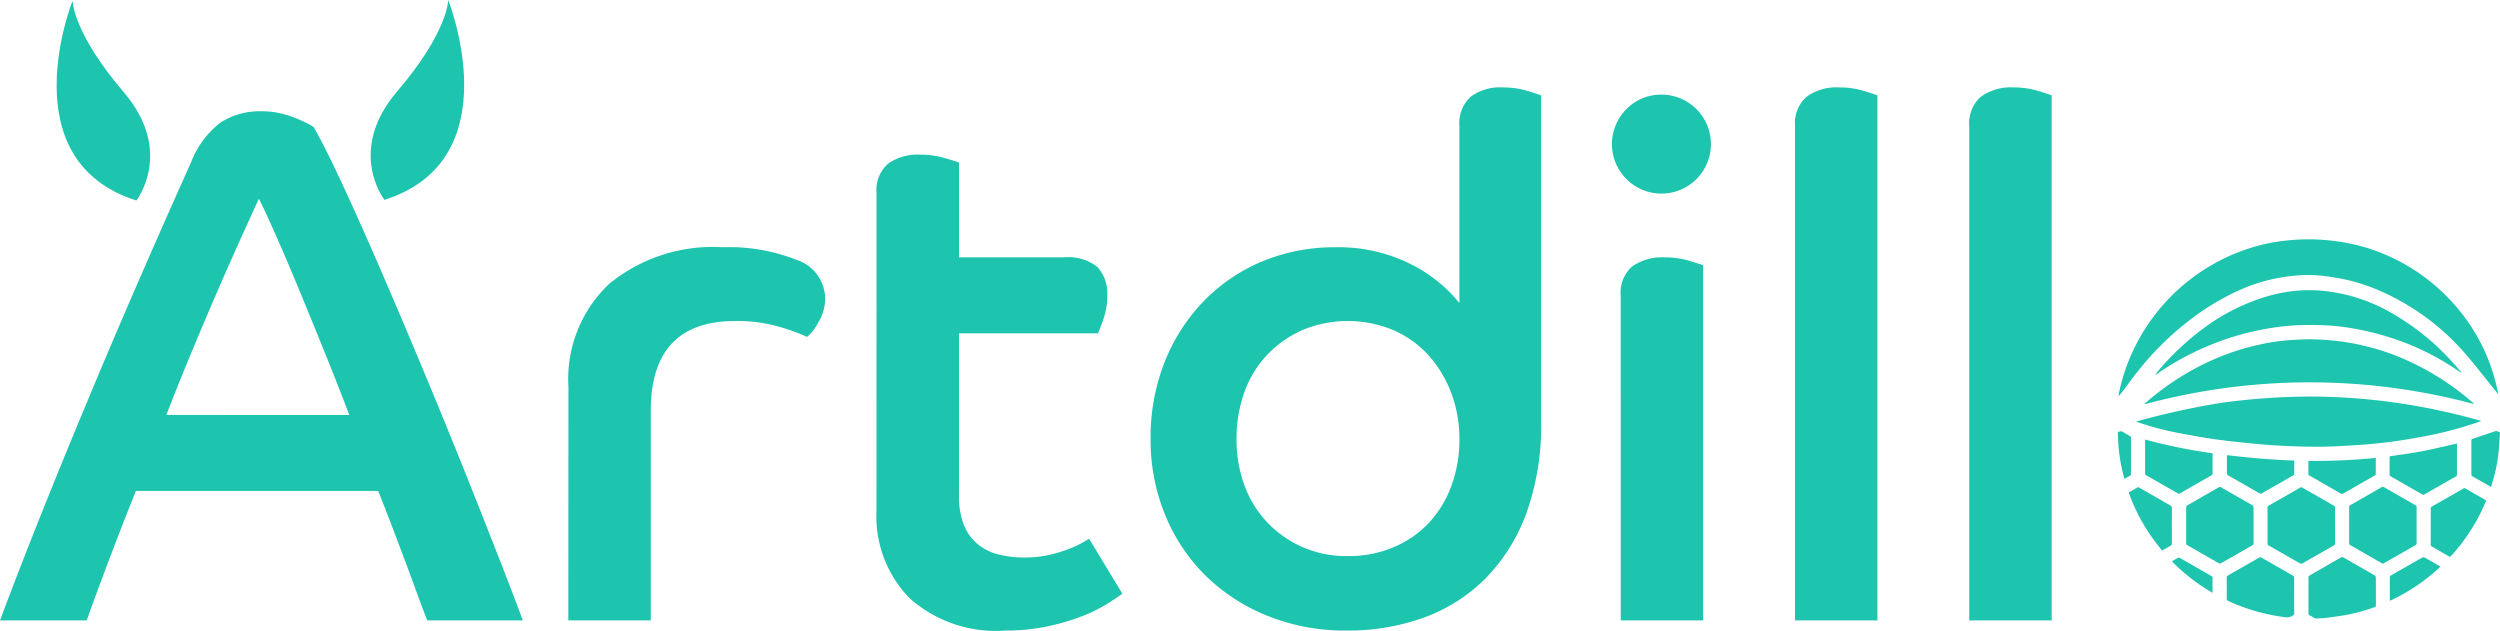 <svg xmlns="http://www.w3.org/2000/svg" width="131.356" height="33.13" viewBox="0 0 131.356 33.13">
  <g id="Group_9392" data-name="Group 9392" transform="translate(-2082.814 -308.789)">
    <g id="Group_1067" data-name="Group 1067" transform="translate(2143.269 313.382)">
      <path id="Path_235" data-name="Path 235" d="M2184.925,317.328a1.876,1.876,0,0,1,.589-1.52,2.568,2.568,0,0,1,1.691-.493,4.354,4.354,0,0,1,1.254.17c.38.114.633.2.76.247v17.138a13.574,13.574,0,0,1-.779,4.826,9.546,9.546,0,0,1-2.146,3.42,8.816,8.816,0,0,1-3.231,2.053,11.71,11.71,0,0,1-4.065.683,10.9,10.9,0,0,1-4.123-.76,9.922,9.922,0,0,1-3.249-2.09,9.5,9.5,0,0,1-2.147-3.192,10.327,10.327,0,0,1-.779-4.028,10.753,10.753,0,0,1,.741-4.047,9.748,9.748,0,0,1,2.052-3.191,9.213,9.213,0,0,1,3.078-2.09,9.871,9.871,0,0,1,3.857-.741,8.409,8.409,0,0,1,3.875.855,7.7,7.7,0,0,1,2.622,2.072Zm0,16.453a6.756,6.756,0,0,0-.436-2.432,6.218,6.218,0,0,0-1.2-1.975,5.383,5.383,0,0,0-1.843-1.311,6.222,6.222,0,0,0-4.769,0,5.773,5.773,0,0,0-1.843,1.292,5.587,5.587,0,0,0-1.2,1.957,7.115,7.115,0,0,0-.417,2.47,6.948,6.948,0,0,0,.417,2.451,5.612,5.612,0,0,0,1.2,1.939,5.688,5.688,0,0,0,4.237,1.767,6.061,6.061,0,0,0,2.375-.456,5.426,5.426,0,0,0,1.843-1.254,5.78,5.78,0,0,0,1.2-1.939A6.967,6.967,0,0,0,2184.925,333.781Z" transform="translate(-2168.7 -315.314)" fill="#1dc4ae"/>
      <path id="Path_236" data-name="Path 236" d="M2205.764,315.853a2.6,2.6,0,1,1-1.862.76A2.533,2.533,0,0,1,2205.764,315.853Zm-2.166,10.564a1.837,1.837,0,0,1,.607-1.539,2.725,2.725,0,0,1,1.711-.474,4.323,4.323,0,0,1,1.253.171q.57.171.761.246v18.658H2203.6Z" transform="translate(-2178.898 -315.474)" fill="#1dc4ae"/>
      <path id="Path_237" data-name="Path 237" d="M2216.8,317.328a1.846,1.846,0,0,1,.607-1.52,2.649,2.649,0,0,1,1.71-.493,4.355,4.355,0,0,1,1.254.17c.379.114.632.2.76.247v27.587H2216.8Z" transform="translate(-2182.941 -315.314)" fill="#1dc4ae"/>
      <path id="Path_238" data-name="Path 238" d="M2229.809,317.328a1.844,1.844,0,0,1,.607-1.52,2.648,2.648,0,0,1,1.71-.493,4.346,4.346,0,0,1,1.254.17c.381.114.633.2.76.247v27.587h-4.332Z" transform="translate(-2186.794 -315.314)" fill="#1dc4ae"/>
    </g>
    <path id="Path_239" data-name="Path 239" d="M2082.814,343.846q.951-2.545,2.127-5.49t2.47-6.042q1.291-3.1,2.679-6.289t2.755-6.232a4.879,4.879,0,0,1,1.557-2.109,3.861,3.861,0,0,1,2.2-.589,4.148,4.148,0,0,1,.969.114,5.572,5.572,0,0,1,.836.266q.36.152.608.285a1.832,1.832,0,0,1,.285.171q.609,1.064,1.577,3.154t2.09,4.693q1.121,2.6,2.3,5.434t2.185,5.357q1.006,2.528,1.767,4.484t1.064,2.793h-5.016q-.19-.456-.493-1.292t-.666-1.805q-.362-.968-.74-1.956t-.684-1.749h-12.731q-.836,2.091-1.5,3.857t-1.083,2.945Zm18.354-10.792q-.532-1.405-1.216-3.1t-1.349-3.306q-.665-1.615-1.253-2.945t-.932-2.014q-.493,1.064-1.1,2.413t-1.254,2.849q-.646,1.5-1.292,3.059t-1.217,3.04Z" transform="translate(0 -2.459)" fill="#1dc4ae"/>
    <path id="Path_240" data-name="Path 240" d="M2125.244,334.577a6.883,6.883,0,0,1,2.147-5.414,8.609,8.609,0,0,1,5.947-1.919,9.694,9.694,0,0,1,3.895.665,2.161,2.161,0,0,1,1.5,2.033,2.426,2.426,0,0,1-.361,1.254,2.562,2.562,0,0,1-.589.76,10.375,10.375,0,0,0-1.6-.57,8.074,8.074,0,0,0-2.165-.266q-4.447,0-4.448,4.712v11.02h-4.332Z" transform="translate(-12.563 -5.465)" fill="#1dc4ae"/>
    <path id="Path_241" data-name="Path 241" d="M2148.24,322.348a1.834,1.834,0,0,1,.609-1.539,2.647,2.647,0,0,1,1.672-.475,4.554,4.554,0,0,1,1.273.171q.588.171.78.247v4.978h5.509a2.458,2.458,0,0,1,1.767.512,2.036,2.036,0,0,1,.513,1.5,3.629,3.629,0,0,1-.19,1.2,7.426,7.426,0,0,1-.3.779h-7.3v8.474a4.176,4.176,0,0,0,.265,1.615,2.524,2.524,0,0,0,.741,1.007,2.794,2.794,0,0,0,1.1.532,5.533,5.533,0,0,0,1.31.152,6.011,6.011,0,0,0,2.052-.342,5.791,5.791,0,0,0,1.368-.646l1.748,2.888q-.305.228-.855.57a7.918,7.918,0,0,1-1.348.646,12.022,12.022,0,0,1-1.787.513,10.47,10.47,0,0,1-2.166.209,6.8,6.8,0,0,1-5.053-1.729,6.175,6.175,0,0,1-1.711-4.541Z" transform="translate(-19.372 -3.419)" fill="#1dc4ae"/>
    <path id="Path_242" data-name="Path 242" d="M2111.206,319.29s-2.01-2.569.67-5.7,2.681-4.8,2.681-4.8S2117.909,317.168,2111.206,319.29Z" transform="translate(-8.193 0)" fill="#1dc4ae"/>
    <path id="Path_243" data-name="Path 243" d="M2091.231,319.337s2.01-2.57-.67-5.7-2.681-4.8-2.681-4.8S2084.528,317.214,2091.231,319.337Z" transform="translate(-1.252 -0.014)" fill="#1dc4ae"/>
    <g id="Group_1068" data-name="Group 1068" transform="translate(2194.087 321.363)">
      <path id="Path_244" data-name="Path 244" d="M2240.949,334.866c.028-.138.053-.277.084-.415a10.194,10.194,0,0,1,7.306-7.477,9.293,9.293,0,0,1,1.319-.244,10.962,10.962,0,0,1,1.48-.076,11.361,11.361,0,0,1,1.449.128,9.731,9.731,0,0,1,2.115.566,10.127,10.127,0,0,1,4.245,3.153,9.766,9.766,0,0,1,1.74,3.381c.082.281.141.569.211.855a.049.049,0,0,1-.007.039l-.042-.049c-.533-.659-1.051-1.33-1.6-1.973a12.582,12.582,0,0,0-4.118-3.189,10.248,10.248,0,0,0-2.175-.781c-.362-.082-.731-.14-1.1-.193a7.377,7.377,0,0,0-1.656-.027,9.052,9.052,0,0,0-2.907.762,12.916,12.916,0,0,0-2.684,1.634,15.132,15.132,0,0,0-2.037,1.9,19.156,19.156,0,0,0-1.258,1.585c-.1.141-.213.275-.321.413a.091.091,0,0,1-.021.016Z" transform="translate(-2240.91 -326.652)" fill="#1dc4ae"/>
      <path id="Path_245" data-name="Path 245" d="M2260.376,339.684c-.144.048-.287.1-.433.145a19.744,19.744,0,0,1-2.351.615c-.539.1-1.081.2-1.625.279-.5.072-1.008.127-1.514.172s-1.034.071-1.551.1c-.751.045-1.5.035-2.255.01q-.774-.025-1.545-.084c-.514-.039-1.027-.093-1.54-.147q-.549-.057-1.1-.134c-.309-.042-.617-.093-.924-.146-.393-.069-.785-.137-1.176-.218a15.652,15.652,0,0,1-2.055-.554l-.045-.019a41.8,41.8,0,0,1,4.474-.984,35.433,35.433,0,0,1,4.577-.33,32.12,32.12,0,0,1,4.584.322,33.79,33.79,0,0,1,4.474.953Z" transform="translate(-2241.3 -330.127)" fill="#1dc4ae"/>
      <path id="Path_246" data-name="Path 246" d="M2242.887,337.488a.535.535,0,0,0,.071-.042,13.969,13.969,0,0,1,3.239-2.124,12.766,12.766,0,0,1,2.728-.926,10.785,10.785,0,0,1,1.638-.24c.4-.025.793-.048,1.19-.038a13.51,13.51,0,0,1,1.36.1,12.441,12.441,0,0,1,3.6,1.019,13.977,13.977,0,0,1,3.467,2.243.083.083,0,0,1,.024.039,33.228,33.228,0,0,0-17.292.006Z" transform="translate(-2241.484 -328.862)" fill="#1dc4ae"/>
      <path id="Path_247" data-name="Path 247" d="M2259.776,334.791c-.16-.1-.319-.21-.48-.314a13.526,13.526,0,0,0-2.883-1.413,14.6,14.6,0,0,0-2.241-.588,11.534,11.534,0,0,0-1.472-.176c-.457-.021-.915-.027-1.372-.013a12.643,12.643,0,0,0-1.683.173,14.258,14.258,0,0,0-3.278.962,14.645,14.645,0,0,0-2.592,1.435c-.015.011-.031.02-.047.03s-.009,0-.027,0a.375.375,0,0,1,.031-.053,14.032,14.032,0,0,1,2.905-2.669,10.772,10.772,0,0,1,2.741-1.331,8.329,8.329,0,0,1,1.61-.341,7.623,7.623,0,0,1,1.335-.023,8.932,8.932,0,0,1,3.978,1.294,12.817,12.817,0,0,1,2.8,2.242c.22.232.428.475.643.713.016.018.03.039.044.058Z" transform="translate(-2241.725 -327.778)" fill="#1dc4ae"/>
      <path id="Path_248" data-name="Path 248" d="M2249.541,347.161c0,.315,0,.63,0,.945a.1.1,0,0,1-.062.1c-.553.315-1.1.632-1.658.945a.118.118,0,0,1-.1,0c-.432-.244-.862-.492-1.293-.739-.125-.072-.25-.144-.376-.214a.089.089,0,0,1-.052-.089c0-.638,0-1.275,0-1.912a.108.108,0,0,1,.047-.081c.553-.32,1.107-.637,1.66-.955a.111.111,0,0,1,.127,0q.775.447,1.553.889c.15.086.151.084.151.255Z" transform="translate(-2242.405 -332.129)" fill="#1dc4ae"/>
      <path id="Path_249" data-name="Path 249" d="M2261.709,347.141c0,.315,0,.631,0,.946a.115.115,0,0,1-.069.115q-.831.472-1.657.948c-.055.032-.089,0-.127-.019l-.77-.441c-.289-.166-.578-.332-.868-.5a.094.094,0,0,1-.054-.094q0-.949,0-1.9a.1.1,0,0,1,.058-.1q.827-.471,1.65-.947a.108.108,0,0,1,.123,0q.745.429,1.492.855c.053.03.1.064.159.089a.1.1,0,0,1,.063.11C2261.708,346.52,2261.709,346.831,2261.709,347.141Z" transform="translate(-2246.008 -332.126)" fill="#1dc4ae"/>
      <path id="Path_250" data-name="Path 250" d="M2255.621,347.178c0,.313,0,.626,0,.939a.1.1,0,0,1-.062.1q-.835.476-1.67.952a.11.11,0,0,1-.093,0c-.339-.191-.676-.384-1.014-.578-.215-.123-.429-.246-.644-.366a.11.11,0,0,1-.065-.111q0-.939,0-1.877a.111.111,0,0,1,.062-.112q.731-.414,1.457-.831c.065-.037.13-.074.194-.113a.1.1,0,0,1,.117,0l1.455.834c.067.039.133.078.2.113a.1.1,0,0,1,.061.106C2255.619,346.548,2255.621,346.863,2255.621,347.178Z" transform="translate(-2244.205 -332.133)" fill="#1dc4ae"/>
      <path id="Path_251" data-name="Path 251" d="M2258.669,352.181c0,.246,0,.491,0,.736a.071.071,0,0,1-.056.081,9.116,9.116,0,0,1-1.527.419c-.339.058-.681.106-1.023.149-.18.022-.363.024-.545.034a.1.1,0,0,1-.054-.01c-.1-.056-.2-.113-.3-.175a.1.1,0,0,1-.036-.075q0-.957,0-1.912a.12.12,0,0,1,.056-.084c.4-.234.808-.465,1.212-.7.144-.082.289-.163.431-.248a.123.123,0,0,1,.142,0c.482.278.966.554,1.45.831.068.039.14.076.2.121a.118.118,0,0,1,.045.082C2258.671,351.681,2258.669,351.931,2258.669,352.181Z" transform="translate(-2245.108 -333.677)" fill="#1dc4ae"/>
      <path id="Path_252" data-name="Path 252" d="M2252.571,352.4c0,.312,0,.626,0,.938a.11.11,0,0,1-.056.1.567.567,0,0,1-.458.092,10.131,10.131,0,0,1-2.982-.864.1.1,0,0,1-.046-.071q0-.582,0-1.164a.1.1,0,0,1,.043-.075c.289-.17.581-.336.872-.5.255-.146.51-.291.764-.438a.147.147,0,0,1,.171,0c.49.284.982.564,1.474.845.051.029.1.061.152.087a.106.106,0,0,1,.065.11C2252.57,351.769,2252.571,352.084,2252.571,352.4Z" transform="translate(-2243.303 -333.68)" fill="#1dc4ae"/>
      <path id="Path_253" data-name="Path 253" d="M2242.938,341.6a27.621,27.621,0,0,0,3.541.721v.1c0,.317,0,.635,0,.952a.109.109,0,0,1-.063.111q-.727.413-1.45.829c-.071.041-.14.084-.213.119a.11.11,0,0,1-.088,0c-.342-.192-.681-.387-1.021-.582-.216-.123-.432-.248-.649-.37a.1.1,0,0,1-.061-.091c0-.584,0-1.168,0-1.751C2242.934,341.634,2242.936,341.625,2242.938,341.6Z" transform="translate(-2241.498 -331.079)" fill="#1dc4ae"/>
      <path id="Path_254" data-name="Path 254" d="M2264.256,347.238c0-.315,0-.63,0-.945a.1.1,0,0,1,.06-.1q.827-.471,1.65-.945a.1.1,0,0,1,.117,0q.512.3,1.025.587c.043.025.059.047.036.1a9.95,9.95,0,0,1-1.8,2.833c-.072.08-.071.078-.165.025q-.432-.25-.867-.5a.1.1,0,0,1-.058-.1C2264.257,347.873,2264.256,347.556,2264.256,347.238Z" transform="translate(-2247.811 -332.152)" fill="#1dc4ae"/>
      <path id="Path_255" data-name="Path 255" d="M2264.722,341.9v.069c0,.513,0,1.027,0,1.541a.12.12,0,0,1-.068.122c-.55.311-1.1.625-1.646.94a.1.1,0,0,1-.109,0l-1.431-.821c-.081-.046-.164-.089-.241-.141a.115.115,0,0,1-.046-.082c0-.3,0-.6,0-.9,0-.047.015-.061.063-.068.553-.084,1.108-.155,1.657-.26.605-.118,1.2-.268,1.806-.4Z" transform="translate(-2246.9 -331.166)" fill="#1dc4ae"/>
      <path id="Path_256" data-name="Path 256" d="M2252.578,343.048c0,.243,0,.476,0,.709a.087.087,0,0,1-.042.061q-.548.318-1.1.631c-.179.1-.36.2-.539.31a.144.144,0,0,1-.166,0c-.439-.255-.88-.506-1.322-.759-.107-.061-.215-.12-.321-.185a.108.108,0,0,1-.049-.074c0-.315,0-.63,0-.945a.268.268,0,0,1,.007-.035C2250.216,342.909,2251.391,343.005,2252.578,343.048Z" transform="translate(-2243.305 -331.423)" fill="#1dc4ae"/>
      <path id="Path_257" data-name="Path 257" d="M2255.125,343.125a31.222,31.222,0,0,0,3.54-.156c0,.023,0,.04,0,.058,0,.257,0,.514,0,.771a.1.1,0,0,1-.059.1c-.537.306-1.073.612-1.607.922a.188.188,0,0,1-.216,0c-.4-.235-.808-.465-1.212-.7-.134-.077-.269-.151-.4-.229-.021-.013-.048-.041-.048-.062C2255.124,343.6,2255.125,343.367,2255.125,343.125Z" transform="translate(-2245.109 -331.484)" fill="#1dc4ae"/>
      <path id="Path_258" data-name="Path 258" d="M2243.462,348.489c-.169-.222-.341-.437-.5-.661a9.739,9.739,0,0,1-1.225-2.326c-.018-.05-.013-.071.036-.1.131-.07.26-.146.386-.224a.105.105,0,0,1,.123.012l.759.434c.288.165.576.332.867.5a.124.124,0,0,1,.076.125q-.005.935,0,1.87a.115.115,0,0,1-.072.118C2243.762,348.313,2243.621,348.4,2243.462,348.489Z" transform="translate(-2241.14 -332.134)" fill="#1dc4ae"/>
      <path id="Path_259" data-name="Path 259" d="M2268.32,343.9l-.7-.4c-.093-.053-.185-.108-.279-.159a.092.092,0,0,1-.054-.094q0-.9,0-1.792a.07.07,0,0,1,.057-.079c.395-.132.789-.267,1.181-.4.1-.033.171.024.253.047.009,0,.014.037.012.056-.027.365-.047.731-.084,1.094a8.43,8.43,0,0,1-.3,1.44C2268.382,343.707,2268.352,343.8,2268.32,343.9Z" transform="translate(-2248.708 -330.89)" fill="#1dc4ae"/>
      <path id="Path_260" data-name="Path 260" d="M2263.854,350.88a9.984,9.984,0,0,1-2.655,1.794c0-.03,0-.052,0-.074,0-.385,0-.771,0-1.156a.11.11,0,0,1,.064-.11c.551-.313,1.1-.629,1.653-.941a.12.12,0,0,1,.1,0c.28.156.556.315.833.474C2263.847,350.864,2263.848,350.87,2263.854,350.88Z" transform="translate(-2246.904 -333.678)" fill="#1dc4ae"/>
      <path id="Path_261" data-name="Path 261" d="M2247.068,352.262a10.114,10.114,0,0,1-2.137-1.656c.118-.067.227-.132.339-.191a.1.1,0,0,1,.078.013q.595.338,1.189.68c.156.089.311.18.468.266a.112.112,0,0,1,.065.111C2247.066,351.737,2247.068,351.989,2247.068,352.262Z" transform="translate(-2242.089 -333.687)" fill="#1dc4ae"/>
      <path id="Path_262" data-name="Path 262" d="M2241.241,343.485c-.028-.11-.053-.21-.079-.31a9.046,9.046,0,0,1-.214-1.244c-.029-.278-.035-.559-.053-.838,0-.051.016-.07.064-.088a.216.216,0,0,1,.215.02c.119.077.247.141.368.215a.1.1,0,0,1,.044.076q0,.96,0,1.919a.089.089,0,0,1-.025.066C2241.459,343.363,2241.356,343.42,2241.241,343.485Z" transform="translate(-2240.894 -330.896)" fill="#1dc4ae"/>
    </g>
  </g>
</svg>
